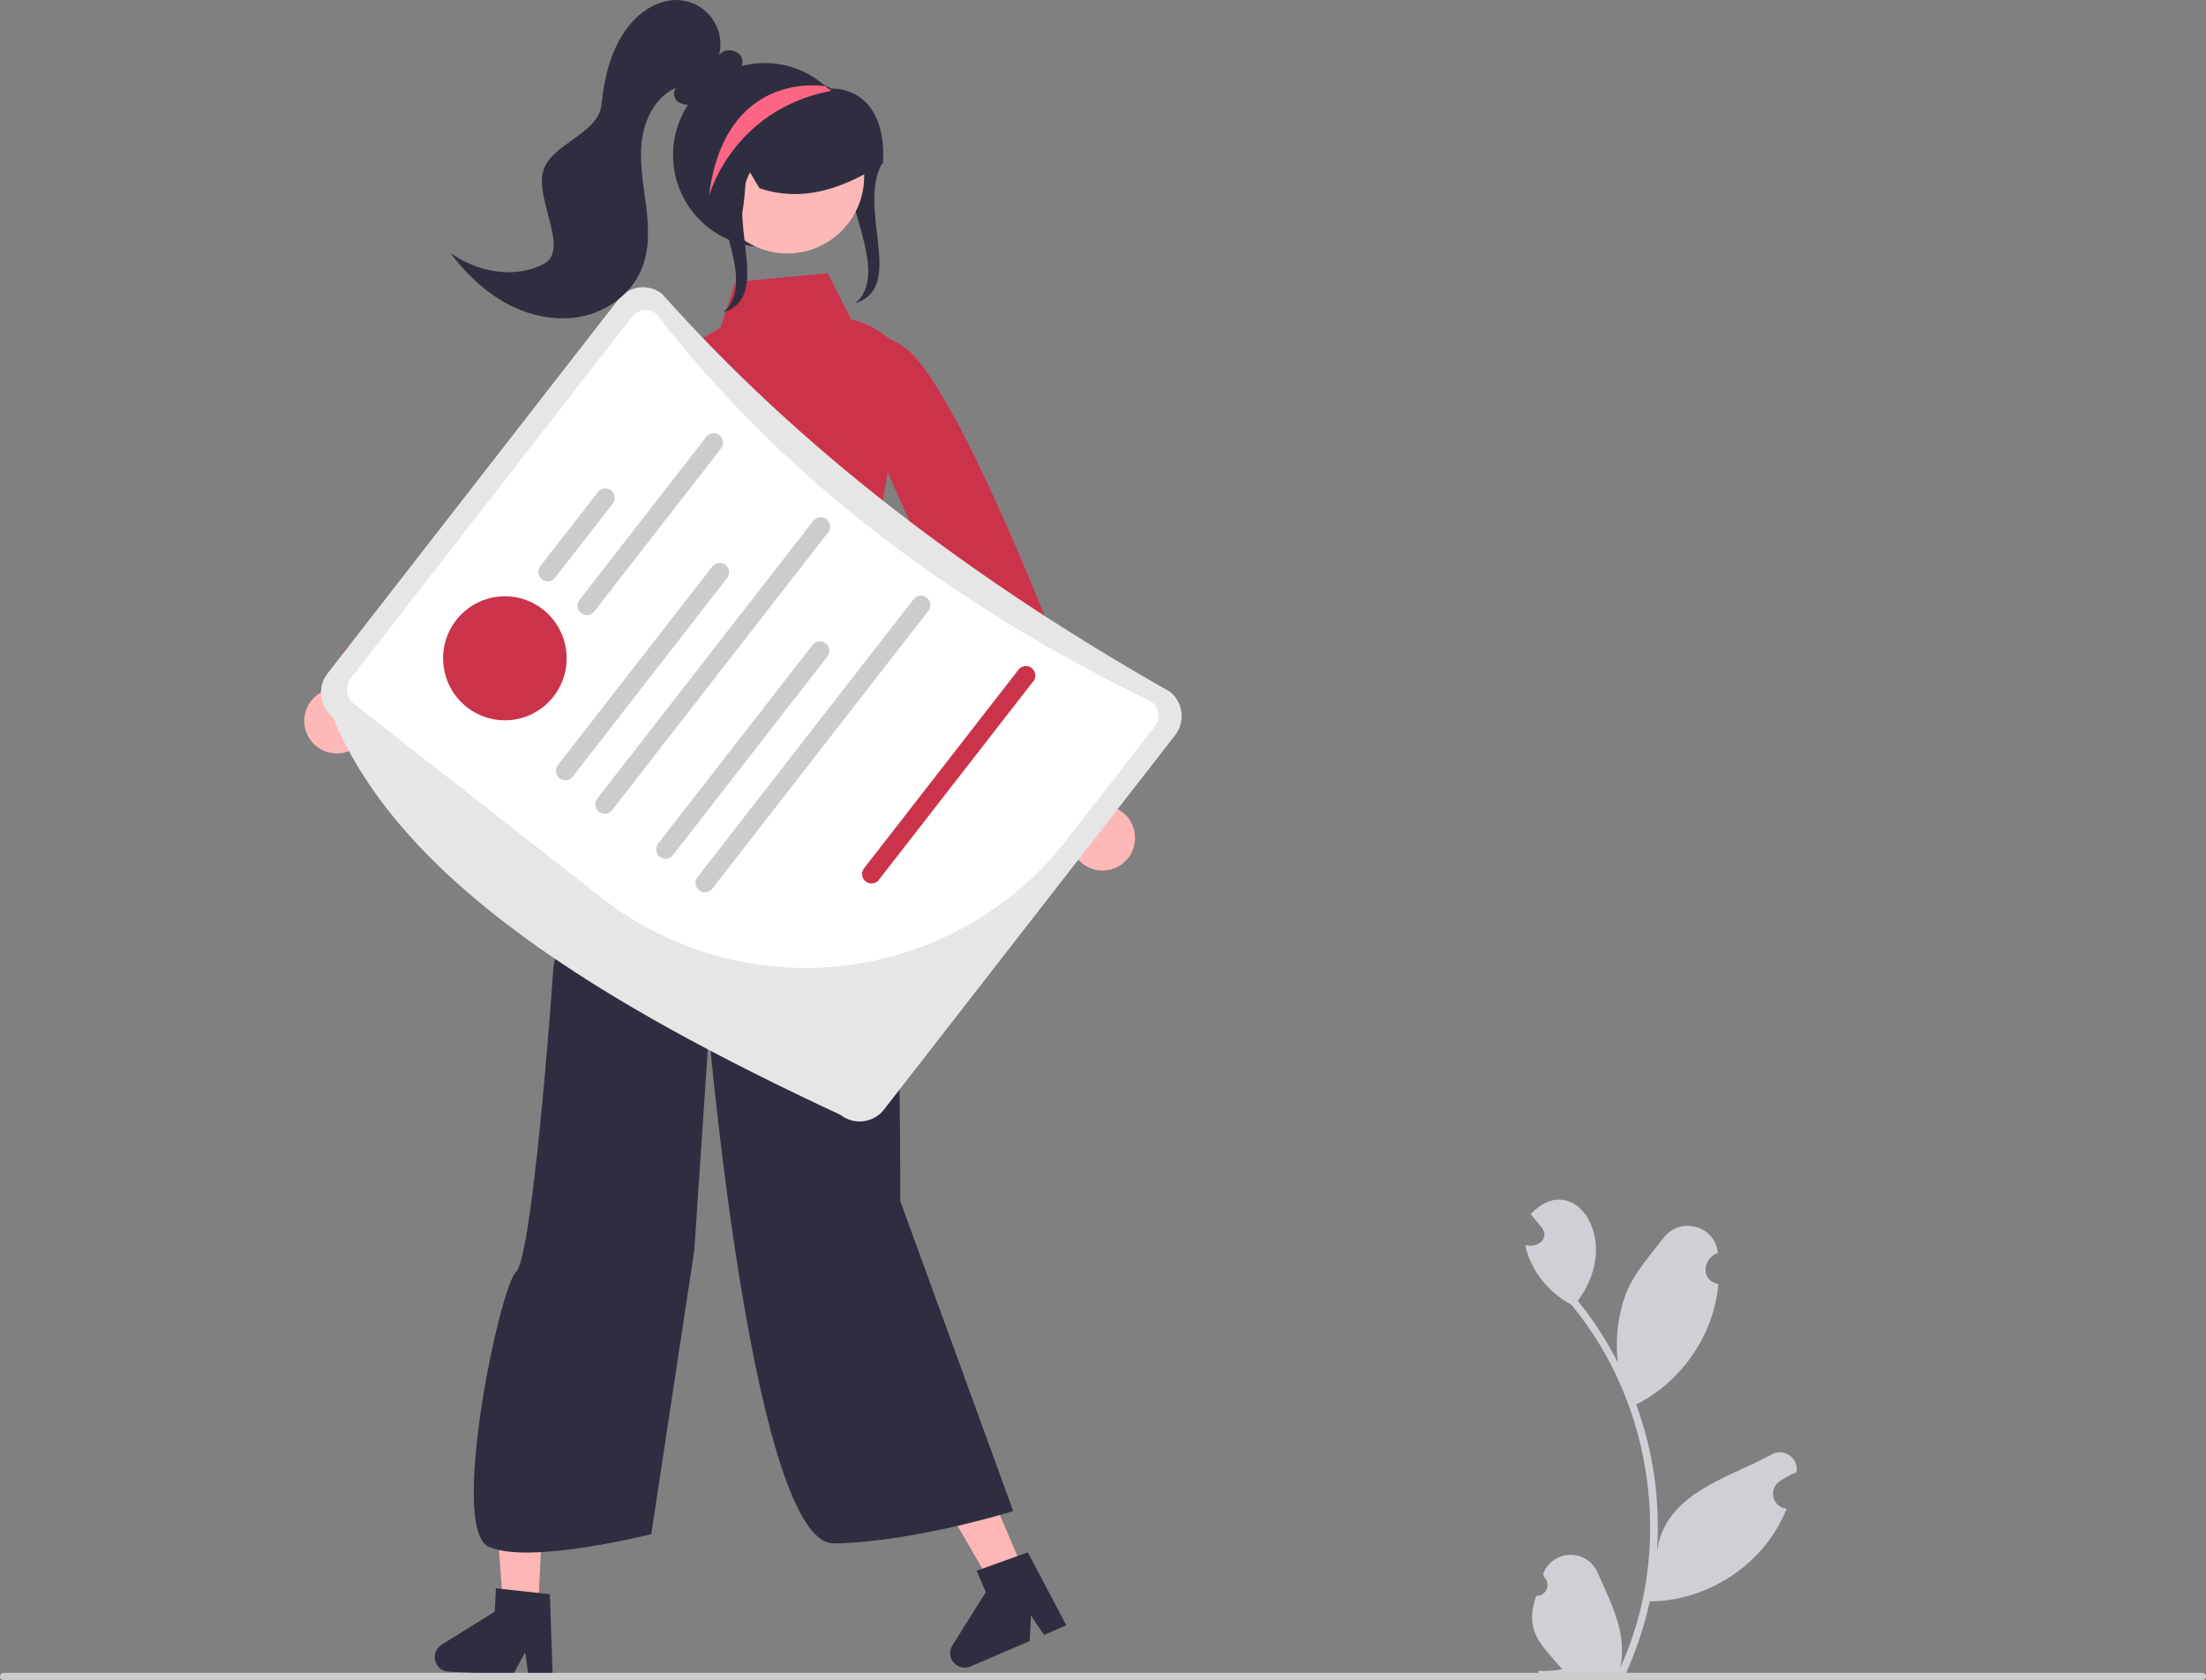 <svg width="214" height="163" viewBox="0 0 214 163" fill="none" xmlns="http://www.w3.org/2000/svg">
<rect x="0" y="0" width="214" height="163" fill="#808080" stroke="none"/>
<g clip-path="url(#clip0_120_1212)">
<path d="M85.635 15.723C83.027 20.231 87.937 27.828 82.989 29.406L83.397 28.996C86.383 25.309 80.141 17.503 83.127 13.816C83.591 13.275 83.99 12.68 84.314 12.045" fill="#2F2E41"/>
<path d="M110.053 81.868C110.138 81.416 110.124 80.952 110.011 80.507C109.899 80.062 109.69 79.647 109.401 79.291C109.111 78.936 108.747 78.648 108.335 78.449C107.922 78.25 107.472 78.144 107.014 78.139L100.569 59.344L97.002 63.908L103.816 81.47C103.858 82.242 104.181 82.972 104.723 83.521C105.266 84.07 105.99 84.401 106.759 84.45C107.527 84.499 108.287 84.263 108.894 83.787C109.502 83.311 109.914 82.628 110.053 81.868L110.053 81.868Z" fill="#FFB8B8"/>
<path d="M81.723 36.488C81.723 36.488 81.523 29.684 87.584 33.582C93.645 37.48 106.842 73.99 106.842 73.99L100.274 77.557L85.366 44.145L81.723 36.488Z" fill="#CB334B"/>
<path d="M99.605 153.099L96.578 154.397L90.149 143.297L94.617 141.381L99.605 153.099Z" fill="#FFB6B6"/>
<path d="M103.443 157.679L101.272 158.61L100.009 156.719L99.893 159.202L94.136 161.671C93.86 161.789 93.554 161.816 93.262 161.747C92.969 161.678 92.707 161.518 92.512 161.288C92.317 161.059 92.201 160.774 92.179 160.473C92.158 160.173 92.233 159.873 92.393 159.618L95.633 154.46L94.748 152.38L99.706 150.596L103.443 157.679Z" fill="#2F2E41"/>
<path d="M52.16 156.864L48.873 156.703L47.928 143.898L52.78 144.136L52.16 156.864Z" fill="#FFB6B6"/>
<path d="M53.617 162.668L51.26 162.553L50.948 160.298L49.761 162.479L43.508 162.172C43.209 162.158 42.922 162.047 42.689 161.857C42.456 161.667 42.29 161.407 42.215 161.116C42.14 160.824 42.159 160.516 42.271 160.236C42.382 159.957 42.58 159.72 42.835 159.561L47.997 156.345L48.107 154.086L53.343 154.658L53.617 162.668Z" fill="#2F2E41"/>
<path d="M149.02 154.825C149.238 154.833 149.453 154.773 149.636 154.654C149.819 154.536 149.961 154.363 150.043 154.161C150.125 153.958 150.143 153.735 150.095 153.522C150.047 153.309 149.934 153.115 149.773 152.968C149.745 152.862 149.725 152.785 149.697 152.679C149.9 152.145 150.258 151.685 150.723 151.357C151.189 151.029 151.741 150.848 152.31 150.837C152.878 150.827 153.437 150.986 153.914 151.297C154.392 151.607 154.766 152.053 154.99 152.578C156.277 155.525 157.936 158.573 157.156 161.84C162.403 150.397 160.447 136.245 152.442 126.579C150.243 125.391 148.45 123.259 147.965 120.768C149.051 121.126 150.392 120.229 149.567 119.093C149.21 118.659 148.85 118.228 148.493 117.794C152.563 113.359 157.528 120.221 153.059 126.197C154.557 128.046 155.858 130.048 156.942 132.169C156.675 129.908 156.946 127.616 157.734 125.481C158.534 123.491 160.052 121.807 161.387 120.08C163.01 117.977 166.401 118.908 166.647 121.555C165.135 122.07 164.959 124.27 166.697 124.555C166.289 129.488 163.124 134.049 158.725 136.253C160.401 140.834 161.084 145.72 160.731 150.587C161.457 144.896 167.521 143.459 171.747 141.16C172.016 140.983 172.33 140.889 172.651 140.888C172.972 140.888 173.287 140.981 173.556 141.157C173.825 141.333 174.037 141.583 174.167 141.878C174.297 142.173 174.338 142.5 174.286 142.818C173.702 143.063 173.144 143.365 172.62 143.721C172.374 143.89 172.186 144.132 172.083 144.412C171.979 144.693 171.964 144.998 172.041 145.287C172.117 145.577 172.28 145.835 172.509 146.027C172.737 146.22 173.019 146.336 173.316 146.361C171.225 151.701 165.724 155.326 160.038 155.36C159.514 157.749 158.745 160.076 157.742 162.305L149.303 162.385C149.272 162.292 149.244 162.195 149.216 162.101C149.997 162.143 150.781 162.088 151.549 161.939C149.46 159.503 147.85 158.265 149.02 154.825L149.02 154.825Z" fill="#CED0D6"/>
<path d="M60.464 73.629C60.464 73.629 53.779 91.916 53.671 93.963C53.563 96.01 51.657 121.889 50.058 123.393C48.459 124.896 43.57 148.209 47.374 150.032C51.178 151.856 63.178 148.835 63.178 148.835L67.352 121.297L68.771 100.2C68.771 100.2 73.088 149.88 80.918 149.734C88.749 149.588 98.291 146.595 98.291 146.595L87.331 116.508C87.331 116.508 87.486 80.889 84.945 73.705C82.405 66.521 60.464 73.629 60.464 73.629Z" fill="#2F2E41"/>
<path d="M80.301 26.512L71.348 27.335L69.906 31.779C69.906 31.779 62.414 35.91 64.073 37.786C65.732 39.662 63.702 52.308 63.702 52.308L64.16 62.573C64.16 62.573 63.668 69.684 62.194 71.323C60.72 72.961 56.864 76.979 59.588 75.057C69.142 68.317 85.84 74.004 85.84 74.004L83.455 59.337C83.455 59.337 88.873 35.324 86.735 33.296C84.597 31.268 82.579 31.012 82.579 31.012L80.301 26.512Z" fill="#CB334B"/>
<path d="M33.258 73.036C33.708 72.952 34.134 72.77 34.506 72.502C34.878 72.235 35.187 71.889 35.412 71.489C35.637 71.089 35.771 70.644 35.806 70.187C35.841 69.729 35.775 69.269 35.614 68.839L50.714 55.979L45.181 54.303L31.36 67.059C30.658 67.379 30.099 67.947 29.786 68.653C29.474 69.36 29.43 70.157 29.664 70.894C29.898 71.631 30.393 72.256 31.056 72.65C31.718 73.045 32.502 73.182 33.258 73.036Z" fill="#FFB8B8"/>
<path d="M71.606 39.399C71.606 39.399 74.582 33.282 67.459 34.327C60.337 35.372 33.327 63.183 33.327 63.183L37.847 69.148L65.144 44.87L71.606 39.399Z" fill="#CB334B"/>
<path d="M60.008 29.024L31.769 65.34C31.281 65.97 31.061 66.769 31.158 67.562C31.256 68.354 31.662 69.076 32.288 69.568C38.846 85.552 58.465 97.404 81.545 108.162C82.172 108.653 82.969 108.874 83.758 108.776C84.548 108.679 85.267 108.27 85.757 107.641L113.996 71.326C114.485 70.695 114.705 69.896 114.608 69.103C114.51 68.311 114.104 67.589 113.477 67.097C94.109 56.119 77.462 43.4 64.221 28.503C63.593 28.013 62.797 27.792 62.007 27.89C61.218 27.988 60.499 28.395 60.008 29.024Z" fill="#E6E6E6"/>
<path d="M112.014 70.498L103.418 81.552C98.168 88.264 90.484 92.618 82.046 93.661C73.609 94.705 65.102 92.355 58.385 87.123L34.296 68.249C33.939 67.969 33.708 67.559 33.652 67.108C33.596 66.657 33.721 66.202 33.998 65.843L61.286 30.751C61.565 30.393 61.974 30.162 62.424 30.106C62.873 30.051 63.326 30.177 63.683 30.457C75.869 46.252 92.18 58.544 111.719 68.094C112.075 68.374 112.306 68.784 112.361 69.235C112.417 69.686 112.292 70.14 112.014 70.498Z" fill="white"/>
<path d="M59.444 48.849L53.846 56.048C53.698 56.239 53.48 56.362 53.24 56.392C53.001 56.421 52.76 56.354 52.57 56.205C52.38 56.056 52.256 55.838 52.227 55.597C52.197 55.357 52.264 55.115 52.412 54.924L58.01 47.725C58.083 47.63 58.175 47.551 58.279 47.492C58.383 47.433 58.497 47.395 58.616 47.38C58.734 47.365 58.855 47.374 58.97 47.406C59.085 47.438 59.193 47.493 59.287 47.566C59.382 47.64 59.46 47.732 59.519 47.836C59.578 47.941 59.616 48.056 59.63 48.175C59.645 48.294 59.636 48.415 59.604 48.531C59.572 48.646 59.518 48.754 59.444 48.849H59.444Z" fill="#CCCCCC"/>
<path d="M69.945 43.508L57.651 59.317C57.578 59.412 57.486 59.491 57.383 59.55C57.279 59.609 57.164 59.647 57.045 59.662C56.927 59.676 56.807 59.667 56.691 59.636C56.576 59.603 56.469 59.549 56.374 59.475C56.28 59.401 56.201 59.31 56.143 59.205C56.084 59.101 56.046 58.986 56.031 58.867C56.017 58.748 56.026 58.627 56.057 58.512C56.089 58.396 56.144 58.288 56.217 58.194L68.511 42.384C68.584 42.289 68.675 42.21 68.779 42.15C68.883 42.091 68.998 42.053 69.117 42.038C69.235 42.023 69.356 42.032 69.471 42.064C69.586 42.096 69.694 42.151 69.789 42.225C69.883 42.298 69.962 42.39 70.021 42.495C70.079 42.599 70.117 42.714 70.132 42.834C70.146 42.953 70.137 43.074 70.105 43.189C70.073 43.305 70.019 43.413 69.945 43.508H69.945Z" fill="#CCCCCC"/>
<path d="M48.978 69.878C52.287 69.878 54.97 67.185 54.97 63.863C54.97 60.541 52.287 57.848 48.978 57.848C45.668 57.848 42.985 60.541 42.985 63.863C42.985 67.185 45.668 69.878 48.978 69.878Z" fill="#CB334B"/>
<path d="M70.598 56.002L55.499 75.42C55.341 75.581 55.13 75.678 54.906 75.693C54.681 75.708 54.459 75.639 54.282 75.501C54.105 75.362 53.984 75.162 53.944 74.94C53.904 74.718 53.947 74.489 54.064 74.296L69.163 54.879C69.321 54.718 69.532 54.62 69.757 54.605C69.981 54.591 70.203 54.659 70.38 54.798C70.557 54.937 70.678 55.136 70.718 55.359C70.758 55.581 70.715 55.81 70.598 56.002Z" fill="#CCCCCC"/>
<path d="M80.393 51.569L59.318 78.671C59.16 78.832 58.949 78.929 58.725 78.944C58.501 78.959 58.279 78.89 58.101 78.751C57.924 78.613 57.804 78.413 57.764 78.191C57.724 77.969 57.766 77.74 57.884 77.547L78.958 50.445C79.116 50.284 79.327 50.187 79.551 50.172C79.776 50.157 79.998 50.226 80.175 50.364C80.352 50.503 80.472 50.703 80.513 50.925C80.553 51.147 80.51 51.376 80.393 51.569Z" fill="#CCCCCC"/>
<path d="M80.319 63.62L65.22 83.037C65.063 83.198 64.852 83.295 64.627 83.31C64.403 83.325 64.181 83.257 64.004 83.118C63.826 82.979 63.706 82.779 63.666 82.557C63.626 82.335 63.669 82.106 63.786 81.913L78.885 62.496C79.043 62.335 79.254 62.238 79.478 62.223C79.703 62.208 79.925 62.276 80.102 62.415C80.279 62.554 80.399 62.754 80.439 62.976C80.48 63.198 80.437 63.427 80.319 63.62Z" fill="#CCCCCC"/>
<path d="M100.298 66.014L85.199 85.432C85.041 85.593 84.83 85.69 84.606 85.705C84.381 85.72 84.159 85.651 83.982 85.512C83.805 85.373 83.685 85.174 83.645 84.952C83.605 84.73 83.647 84.5 83.765 84.308L98.864 64.89C99.021 64.729 99.232 64.632 99.457 64.617C99.681 64.602 99.903 64.671 100.08 64.81C100.258 64.949 100.378 65.148 100.418 65.37C100.458 65.593 100.415 65.822 100.298 66.014Z" fill="#CB334B"/>
<path d="M90.114 59.188L69.04 86.29C68.882 86.451 68.671 86.548 68.447 86.563C68.222 86.578 68 86.51 67.823 86.371C67.646 86.232 67.525 86.032 67.485 85.81C67.445 85.588 67.488 85.359 67.605 85.166L88.68 58.064C88.838 57.903 89.049 57.806 89.273 57.791C89.497 57.776 89.719 57.845 89.897 57.984C90.074 58.123 90.194 58.322 90.234 58.544C90.274 58.766 90.232 58.995 90.114 59.188Z" fill="#CCCCCC"/>
<path d="M65.291 15.04C65.29 16.501 65.647 17.94 66.33 19.231C67.013 20.521 68.001 21.623 69.207 22.441C70.414 23.259 71.802 23.767 73.249 23.921C74.697 24.074 76.16 23.869 77.51 23.322C78.86 22.776 80.055 21.905 80.992 20.786C81.928 19.668 82.577 18.335 82.881 16.906C83.185 15.477 83.134 13.995 82.734 12.59C82.334 11.185 81.597 9.9 80.587 8.848L80.544 8.806C80.473 8.731 80.402 8.656 80.327 8.584C80.326 8.584 80.326 8.584 80.326 8.584C80.325 8.584 80.325 8.583 80.324 8.583C80.324 8.583 80.324 8.582 80.324 8.582C80.323 8.582 80.323 8.581 80.323 8.581C80.231 8.495 80.138 8.409 80.042 8.327C78.757 7.196 77.175 6.461 75.484 6.21C73.794 5.958 72.067 6.201 70.511 6.91C68.954 7.618 67.634 8.761 66.708 10.203C65.783 11.645 65.291 13.325 65.291 15.04V15.04Z" fill="#2F2E41"/>
<path d="M76.375 24.59C80.493 24.59 83.832 21.239 83.832 17.105C83.832 12.97 80.493 9.619 76.375 9.619C72.257 9.619 68.918 12.97 68.918 17.105C68.918 21.239 72.257 24.59 76.375 24.59Z" fill="#FFB8B8"/>
<path d="M68.426 19.099C67.697 15.802 68.75 12.108 71.047 9.907C72.203 8.821 73.639 8.085 75.193 7.783C76.746 7.481 78.353 7.625 79.828 8.198C80.016 8.274 80.203 8.357 80.388 8.444L80.473 8.485V8.497C80.49 8.509 80.506 8.521 80.523 8.533C80.558 8.566 80.6 8.589 80.646 8.601C81.294 8.584 81.937 8.705 82.535 8.955C83.133 9.205 83.671 9.579 84.115 10.053C85.271 11.312 85.815 13.346 85.648 15.781L85.643 15.857L85.578 15.898C84.703 16.454 83.795 16.957 82.859 17.403C79.586 18.948 76.597 19.234 73.725 18.277L73.672 18.259L72.467 16.231C72.219 17.63 72.351 22.27 70.931 22.521L68.457 19.239L68.426 19.099Z" fill="#2F2E41"/>
<path d="M52.728 25.617C55.266 24.302 52.002 19.53 52.658 16.74C53.314 13.95 58.036 13.053 58.337 10.202C58.638 7.352 59.346 4.412 61.22 2.249C62.417 0.866 64.181 -0.154 65.998 0.019C66.613 0.078 67.207 0.269 67.742 0.579C68.277 0.889 68.738 1.311 69.096 1.816C69.453 2.322 69.698 2.899 69.813 3.507C69.928 4.116 69.911 4.743 69.764 5.345C70.281 4.609 71.619 4.769 71.951 5.605C72.245 6.349 71.594 7.25 70.829 7.316C69.827 8.558 68.679 9.877 67.109 10.127C66.859 10.185 66.599 10.185 66.349 10.127C66.099 10.069 65.866 9.955 65.666 9.793C65.297 9.437 65.268 8.725 65.706 8.459C63.733 9.246 62.577 11.387 62.284 13.497C61.991 15.608 62.396 17.743 62.663 19.857C62.93 21.971 63.045 24.195 62.219 26.158C61.243 28.477 58.997 30.14 56.546 30.673C54.095 31.206 51.484 30.685 49.265 29.511C47.046 28.337 45.196 26.545 43.685 24.536C46.288 26.392 49.891 27.087 52.728 25.617Z" fill="#2F2E41"/>
<path d="M72.813 16.621C70.206 21.13 75.115 28.727 70.168 30.304L70.575 29.895C73.562 26.207 67.319 18.402 70.306 14.714C70.77 14.173 71.168 13.579 71.493 12.943" fill="#2F2E41"/>
<path d="M68.773 19.031C68.773 19.031 70.982 10.754 80.451 8.844C80.462 8.84 80.498 8.826 80.544 8.805C80.572 8.787 80.608 8.769 80.644 8.751C80.537 8.69 80.434 8.637 80.327 8.583C80.326 8.583 80.326 8.583 80.326 8.583C80.325 8.583 80.325 8.582 80.324 8.582C80.324 8.582 80.324 8.581 80.324 8.581C80.323 8.581 80.323 8.58 80.323 8.58C80.231 8.494 80.138 8.408 80.042 8.326L79.772 8.337C79.772 8.337 70.271 6.826 68.773 19.031Z" fill="#FD6584"/>
<path d="M1.57936e-06 162.643C-0 162.69 0.009 162.737 0.027 162.78C0.045 162.823 0.071 162.862 0.104 162.895C0.137 162.929 0.176 162.955 0.219 162.973C0.262 162.991 0.308 163 0.355 162.999H213.645C213.739 162.999 213.83 162.962 213.896 162.895C213.963 162.828 214 162.738 214 162.643C214 162.549 213.963 162.458 213.896 162.391C213.83 162.325 213.739 162.287 213.645 162.287H0.355C0.308 162.287 0.262 162.296 0.219 162.314C0.176 162.332 0.137 162.358 0.104 162.391C0.071 162.424 0.045 162.464 0.027 162.507C0.009 162.55 -0 162.596 1.57936e-06 162.643Z" fill="#CCCCCC"/>
</g>
<defs>
<clipPath id="clip0_120_1212">
<rect width="214" height="163" fill="white"/>
</clipPath>
</defs>
</svg>
